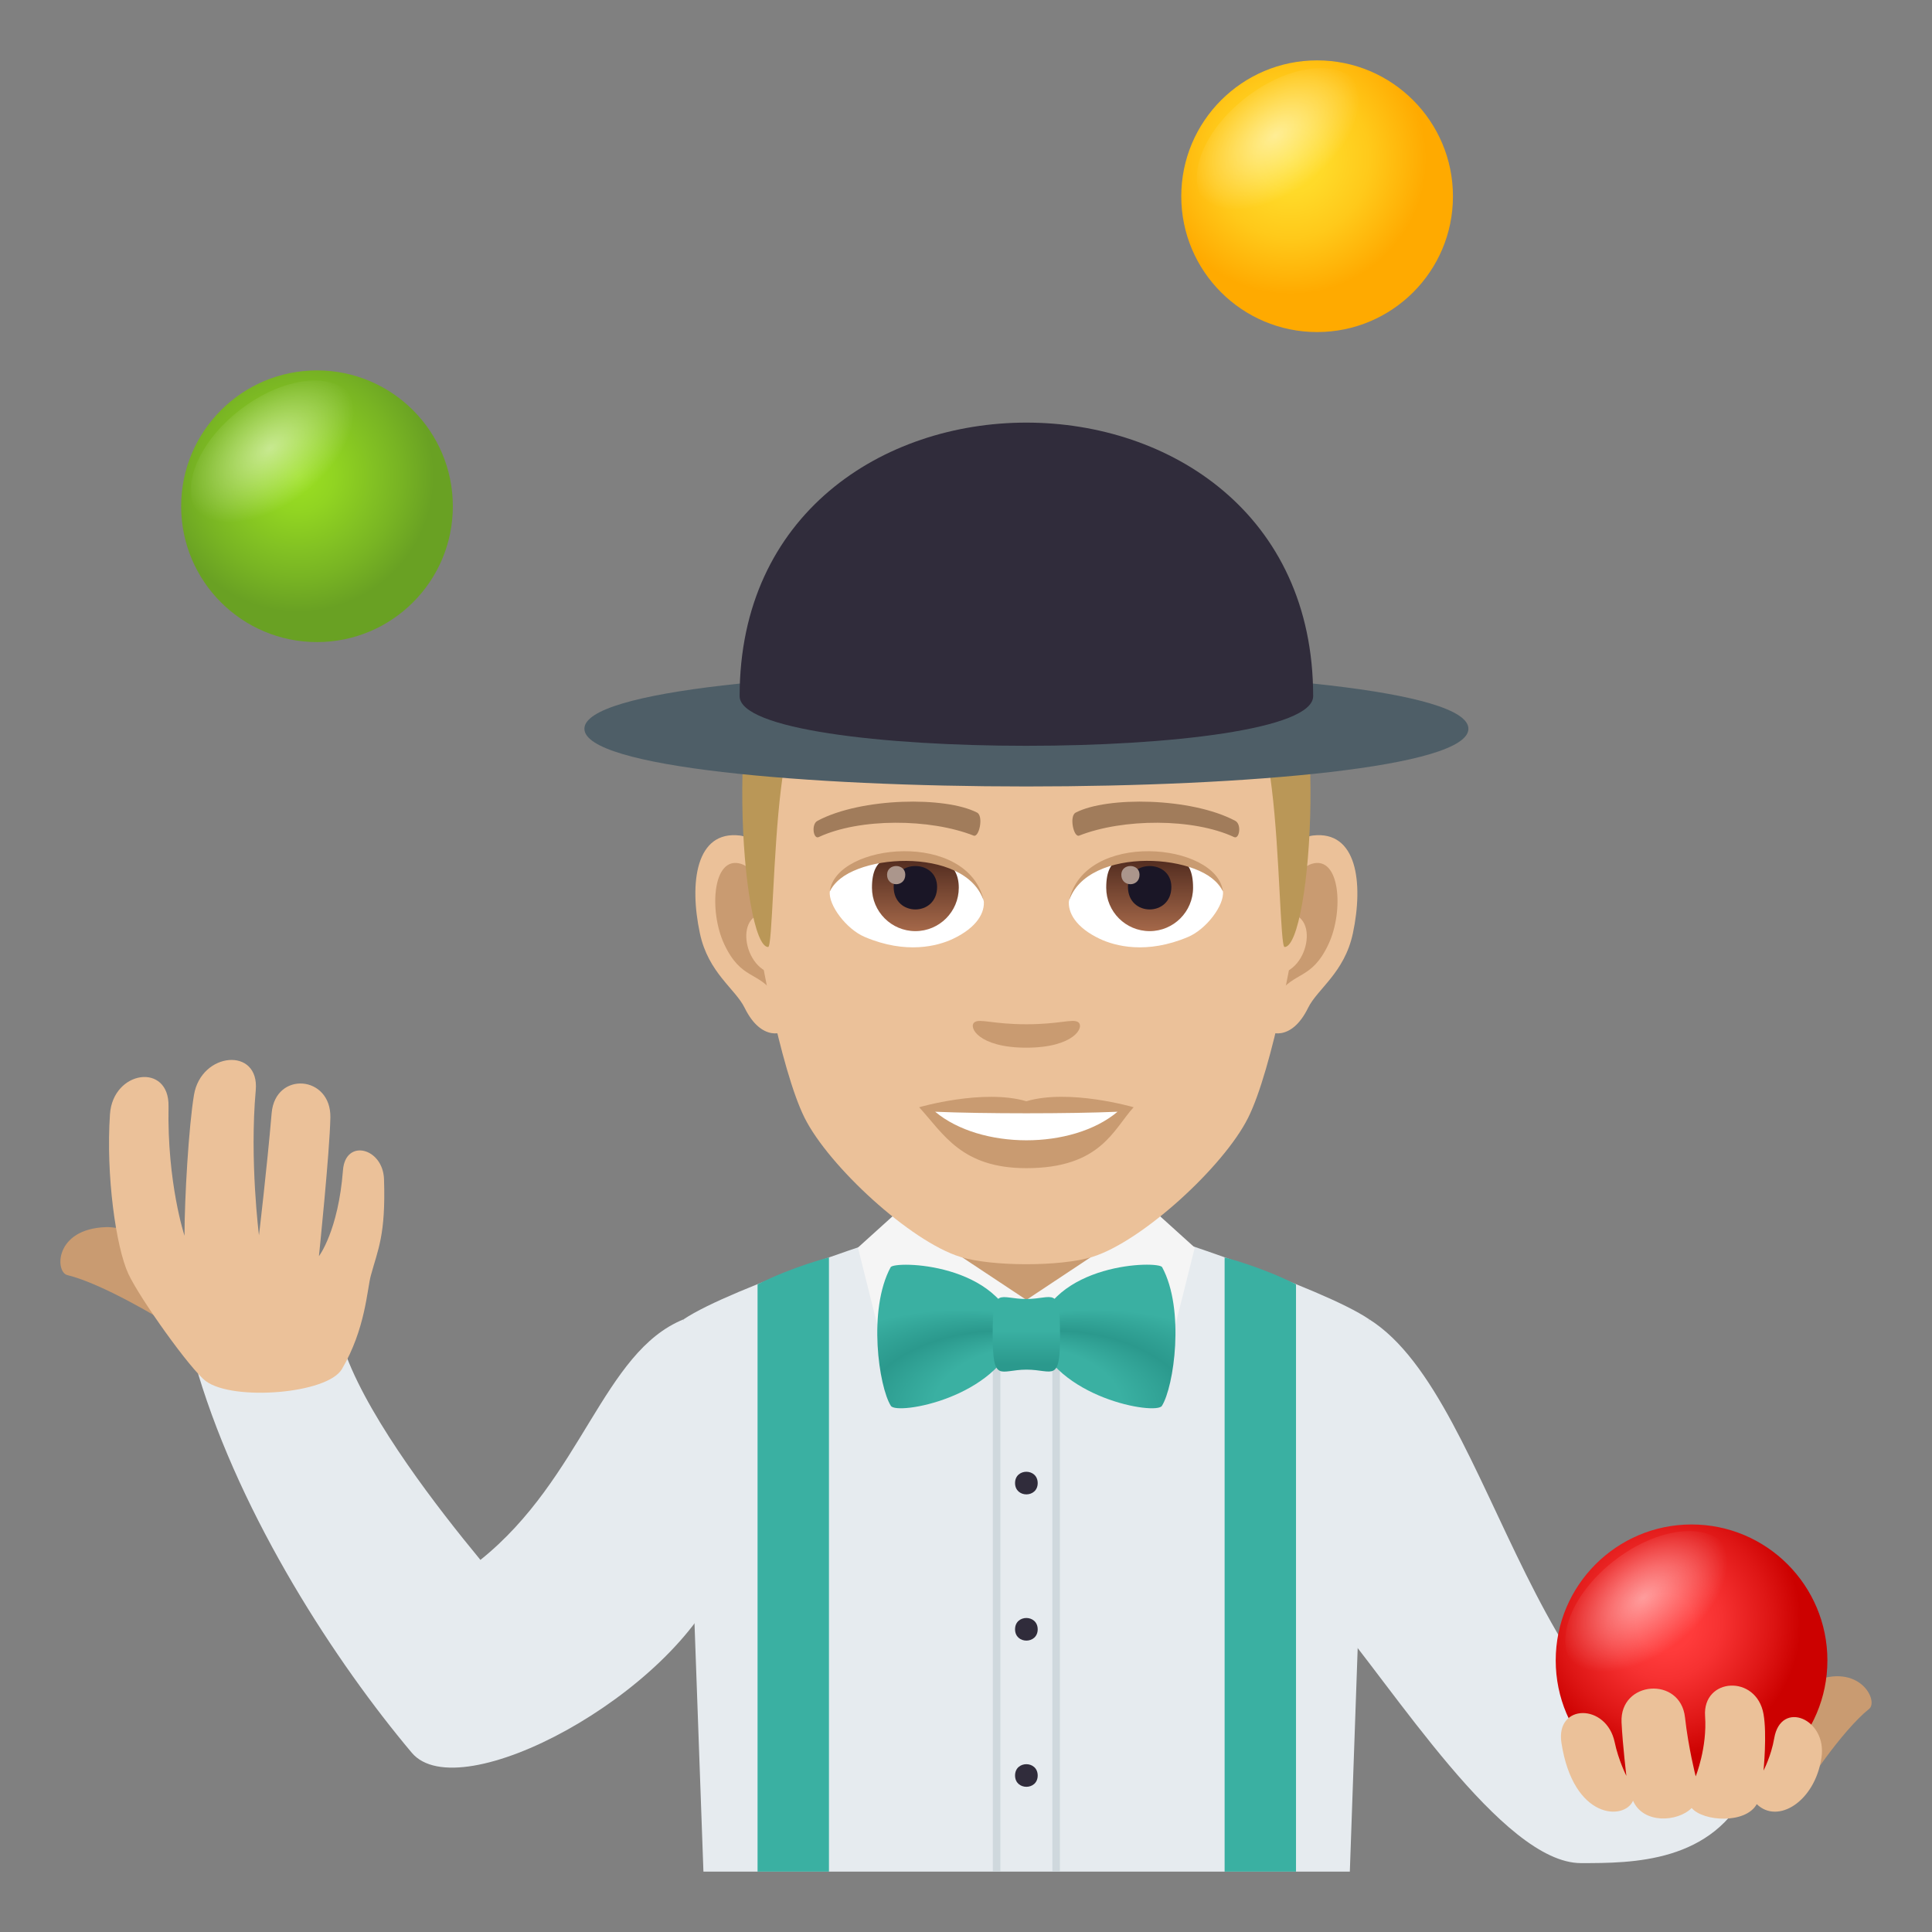 <?xml version="1.0" encoding="utf-8"?>
<!-- Generator: Adobe Illustrator 15.0.0, SVG Export Plug-In . SVG Version: 6.00 Build 0)  -->
<!DOCTYPE svg PUBLIC "-//W3C//DTD SVG 1.1//EN" "http://www.w3.org/Graphics/SVG/1.1/DTD/svg11.dtd">
<svg version="1.1" id="Layer_1" xmlns:x="http://ns.adobe.com/Extensibility/1.0/" xmlns:i="http://ns.adobe.com/AdobeIllustrator/10.0/" xmlns:graph="http://ns.adobe.com/Graphs/1.0/"
	 xmlns="http://www.w3.org/2000/svg" xmlns:xlink="http://www.w3.org/1999/xlink" xmlns:a="http://ns.adobe.com/AdobeSVGViewerExtensions/3.0/"
	 x="0px" y="0px" width="64px" height="64px" viewBox="0 0 64 64" enable-background="new 0 0 64 64" xml:space="preserve">
<rect x="0" y="0" width="64" height="64" fill="#808080" stroke="none"/>
<path fill="#E6EBEF" d="M22.644,43.705c-2.673,1.084-3.35,5.258-6.729,7.969c-1.406-1.703-3.587-4.521-4.437-6.74
	c0,0-3.385-0.672-4.916,0.57c1.453,4.814,4.578,9.586,7.078,12.557c1.582,1.881,8.688-1.941,10.268-5.82
	C23.907,52.24,24.169,50.504,22.644,43.705z"/>
<path fill="#C99B71" d="M5.378,43.734c0.449,0.211,1.611-2.158,1.16-2.369c0,0-2.299-0.738-3.023-0.715
	c-1.713,0.055-1.693,1.486-1.287,1.588C3.411,42.525,5.378,43.734,5.378,43.734z"/>
<path fill="#EBC199" d="M5.583,36.65c-0.049,2.545,0.529,4.285,0.529,4.285c0-1.25,0.141-3.623,0.313-4.66
	c0.238-1.436,2.178-1.604,2.047-0.158c-0.209,2.311,0.107,4.803,0.107,4.803s0.262-2.199,0.42-4.049
	c0.123-1.398,1.973-1.254,1.945,0.148c-0.021,1.131-0.379,4.594-0.379,4.594s0.641-0.834,0.797-2.852
	c0.082-1.053,1.324-0.74,1.359,0.301c0.061,1.854-0.203,2.326-0.438,3.197c-0.125,0.465-0.176,1.764-0.957,3.094
	c-0.484,0.824-3.6,1.061-4.5,0.404c-0.508-0.373-2.197-2.746-2.574-3.559c-0.41-0.881-0.748-3.271-0.609-5.289
	C3.743,35.453,5.61,35.189,5.583,36.65z"/>
<path fill="#E6EBEF" d="M45.357,43.705c4.264,2.668,5.408,14.734,12.578,15.484c-1.176,2.533-3.877,2.529-5.563,2.529
	c-2.604,0-6.242-5.859-8.354-8.313C44.02,53.406,43.832,50.504,45.357,43.705z"/>
<path fill="#E6EBEF" d="M22.644,43.705c1.598-1.072,7.312-2.895,7.312-2.895h8.14c0,0,5.674,1.816,7.262,2.895L44.715,62H23.302
	L22.644,43.705z"/>
<rect x="34.861" y="40.811" fill="#CFD8DD" width="0.25" height="21.189"/>
<rect x="32.889" y="40.811" fill="#CFD8DD" width="0.25" height="21.189"/>
<path fill="#3AB0A2" d="M25.095,42.545c1.178-0.592,2.365-0.891,2.365-0.891V62h-2.365V42.545z"/>
<path fill="#3AB0A2" d="M42.932,42.545c-1.178-0.592-2.365-0.891-2.365-0.891V62h2.365V42.545z"/>
<path fill="#C99B71" d="M59.758,59.262c-0.313,0.375-2.43-1.277-2.121-1.654c0,0,1.74-1.619,2.404-1.896
	c1.568-0.658,2.197,0.639,1.877,0.896C60.982,57.359,59.758,59.262,59.758,59.262z"/>
<radialGradient id="SVGID_1_" cx="55.16" cy="53.75" r="4.5" gradientUnits="userSpaceOnUse">
	<stop  offset="0.212" style="stop-color:#FF3B3B"/>
	<stop  offset="0.418" style="stop-color:#F63131"/>
	<stop  offset="0.771" style="stop-color:#DE1615"/>
	<stop  offset="1" style="stop-color:#CC0100"/>
	<a:midPointStop  offset="0.212" style="stop-color:#FF3B3B"/>
	<a:midPointStop  offset="0.588" style="stop-color:#FF3B3B"/>
	<a:midPointStop  offset="1" style="stop-color:#CC0100"/>
</radialGradient>
<path fill="url(#SVGID_1_)" d="M56.035,50.5c-2.482,0-4.5,2.018-4.5,4.504c0,2.484,2.018,4.496,4.5,4.496
	c2.484,0,4.5-2.012,4.5-4.496C60.535,52.518,58.52,50.5,56.035,50.5z"/>
<radialGradient id="SVGID_2_" cx="633.465" cy="-21.297" r="3.202" gradientTransform="matrix(0.358 0.465 -0.792 0.61 -189.208 -228.648)" gradientUnits="userSpaceOnUse">
	<stop  offset="0" style="stop-color:#FFFFFF"/>
	<stop  offset="1" style="stop-color:#FFFFFF;stop-opacity:0"/>
	<a:midPointStop  offset="0" style="stop-color:#FFFFFF"/>
	<a:midPointStop  offset="0.486" style="stop-color:#FFFFFF"/>
	<a:midPointStop  offset="1" style="stop-color:#FFFFFF;stop-opacity:0"/>
</radialGradient>
<path opacity="0.5" fill="url(#SVGID_2_)" d="M55.785,54.666c-1.402,1.078-3.051,1.285-3.684,0.463
	c-0.635-0.824-0.014-2.365,1.389-3.443c1.402-1.08,3.051-1.287,3.686-0.465C57.811,52.045,57.186,53.586,55.785,54.666z"/>
<path fill="#EBC199" d="M58.773,57.584c-0.1,0.586-0.354,1.068-0.354,1.068s0.119-1.201,0-1.871
	c-0.236-1.324-2.025-1.211-1.936,0.066c0.074,1.043-0.311,1.998-0.311,1.998s-0.244-0.955-0.354-1.953
	c-0.15-1.375-2.166-1.219-2.102,0.162c0.037,0.762,0.16,1.775,0.16,1.775s-0.262-0.516-0.387-1.113
	c-0.27-1.297-1.967-1.293-1.764,0.021c0.396,2.555,2.09,2.568,2.371,1.914c0.338,0.775,1.477,0.709,1.943,0.242
	c0.385,0.451,1.789,0.533,2.156-0.129c0.691,0.676,1.924-0.08,2.143-1.535C60.537,56.938,58.992,56.295,58.773,57.584z"/>
<rect x="29.676" y="38.371" fill="#C99B71" width="8.648" height="4.689"/>
<path fill="#F5F5F5" d="M38.322,40.193l1.256,1.135l-1.08,4.318L34,43.061L38.322,40.193z"/>
<path fill="#F5F5F5" d="M29.676,40.193l-1.256,1.135l1.08,4.318l4.5-2.586L29.676,40.193z"/>
<radialGradient id="SVGID_3_" cx="585.347" cy="-103.741" r="14.902" fx="573.423" fy="-98.334" gradientTransform="matrix(-0.867 -1.000000e-004 -5.047310e-005 -0.525 534.143 -5.671)" gradientUnits="userSpaceOnUse">
	<stop  offset="0.261" style="stop-color:#3AB0A2"/>
	<stop  offset="0.364" style="stop-color:#2B998D"/>
	<stop  offset="0.503" style="stop-color:#3AB0A2"/>
	<a:midPointStop  offset="0.261" style="stop-color:#3AB0A2"/>
	<a:midPointStop  offset="0.5" style="stop-color:#3AB0A2"/>
	<a:midPointStop  offset="0.364" style="stop-color:#2B998D"/>
	<a:midPointStop  offset="0.5" style="stop-color:#2B998D"/>
	<a:midPointStop  offset="0.503" style="stop-color:#3AB0A2"/>
</radialGradient>
<path fill="url(#SVGID_3_)" d="M33.689,44.207c-0.646,2.105-3.98,2.676-4.177,2.365c-0.4-0.631-0.771-3.184-0.008-4.594
	C29.622,41.762,33.195,41.811,33.689,44.207z"/>
<radialGradient id="SVGID_4_" cx="107.11" cy="-103.413" r="14.905" fx="95.184" fy="-98.005" gradientTransform="matrix(0.867 -3.000000e-004 1.514193e-004 -0.525 -51.408 -5.527)" gradientUnits="userSpaceOnUse">
	<stop  offset="0.261" style="stop-color:#3AB0A2"/>
	<stop  offset="0.364" style="stop-color:#2B998D"/>
	<stop  offset="0.503" style="stop-color:#3AB0A2"/>
	<a:midPointStop  offset="0.261" style="stop-color:#3AB0A2"/>
	<a:midPointStop  offset="0.5" style="stop-color:#3AB0A2"/>
	<a:midPointStop  offset="0.364" style="stop-color:#2B998D"/>
	<a:midPointStop  offset="0.5" style="stop-color:#2B998D"/>
	<a:midPointStop  offset="0.503" style="stop-color:#3AB0A2"/>
</radialGradient>
<path fill="url(#SVGID_4_)" d="M34.311,44.207c0.645,2.105,3.98,2.676,4.178,2.365c0.398-0.631,0.77-3.186,0.008-4.596
	C38.377,41.76,34.805,41.811,34.311,44.207z"/>
<linearGradient id="SVGID_5_" gradientUnits="userSpaceOnUse" x1="71.795" y1="45.589" x2="71.795" y2="43.119" gradientTransform="matrix(1.136 -2.000000e-004 -2.000000e-004 1 -47.544 -0.138)">
	<stop  offset="0.097" style="stop-color:#2B998D"/>
	<stop  offset="0.551" style="stop-color:#3AB0A2"/>
	<a:midPointStop  offset="0.097" style="stop-color:#2B998D"/>
	<a:midPointStop  offset="0.5" style="stop-color:#2B998D"/>
	<a:midPointStop  offset="0.551" style="stop-color:#3AB0A2"/>
</linearGradient>
<path fill="url(#SVGID_5_)" d="M34.002,45.371c-0.895,0.002-1.113,0.477-1.119-1.168c0-1.646,0.222-1.17,1.117-1.172
	c0.893,0,1.113-0.477,1.115,1.17C35.117,45.842,34.896,45.371,34.002,45.371z"/>
<path fill="#302C3B" d="M33.625,49.129c0-0.5,0.748-0.5,0.75,0C34.375,49.627,33.627,49.629,33.625,49.129z"/>
<path fill="#302C3B" d="M33.625,53.973c0-0.5,0.748-0.5,0.75,0C34.375,54.471,33.627,54.473,33.625,53.973z"/>
<path fill="#302C3B" d="M33.625,58.816c0-0.5,0.748-0.5,0.75,0C34.375,59.314,33.627,59.316,33.625,58.816z"/>
<radialGradient id="SVGID_6_" cx="42.756" cy="5.25" r="4.5" gradientUnits="userSpaceOnUse">
	<stop  offset="0" style="stop-color:#FFE02E"/>
	<stop  offset="0.249" style="stop-color:#FFDA29"/>
	<stop  offset="0.586" style="stop-color:#FFC91A"/>
	<stop  offset="0.971" style="stop-color:#FFAC02"/>
	<stop  offset="1" style="stop-color:#FFAA00"/>
	<a:midPointStop  offset="0" style="stop-color:#FFE02E"/>
	<a:midPointStop  offset="0.642" style="stop-color:#FFE02E"/>
	<a:midPointStop  offset="1" style="stop-color:#FFAA00"/>
</radialGradient>
<path fill="url(#SVGID_6_)" d="M43.631,2c-2.482,0-4.5,2.018-4.5,4.504c0,2.484,2.018,4.496,4.5,4.496c2.484,0,4.5-2.012,4.5-4.496
	C48.131,4.018,46.115,2,43.631,2z"/>
<radialGradient id="SVGID_7_" cx="555.406" cy="-41.188" r="3.202" gradientTransform="matrix(0.358 0.465 -0.792 0.61 -189.208 -228.648)" gradientUnits="userSpaceOnUse">
	<stop  offset="0" style="stop-color:#FFFFFF"/>
	<stop  offset="1" style="stop-color:#FFFFFF;stop-opacity:0"/>
	<a:midPointStop  offset="0" style="stop-color:#FFFFFF"/>
	<a:midPointStop  offset="0.486" style="stop-color:#FFFFFF"/>
	<a:midPointStop  offset="1" style="stop-color:#FFFFFF;stop-opacity:0"/>
</radialGradient>
<path opacity="0.5" fill="url(#SVGID_7_)" d="M43.58,6.203c-1.402,1.078-3.053,1.287-3.686,0.463s-0.012-2.363,1.389-3.443
	c1.402-1.08,3.053-1.285,3.686-0.463C45.604,3.582,44.98,5.125,43.58,6.203z"/>
<radialGradient id="SVGID_8_" cx="9.876" cy="15.77" r="4.5" gradientUnits="userSpaceOnUse">
	<stop  offset="0" style="stop-color:#9BE022"/>
	<stop  offset="0.267" style="stop-color:#91D422"/>
	<stop  offset="0.747" style="stop-color:#78B423"/>
	<stop  offset="1" style="stop-color:#69A123"/>
	<a:midPointStop  offset="0" style="stop-color:#9BE022"/>
	<a:midPointStop  offset="0.576" style="stop-color:#9BE022"/>
	<a:midPointStop  offset="1" style="stop-color:#69A123"/>
</radialGradient>
<path fill="url(#SVGID_8_)" d="M10.501,12.27c-2.484,0-4.5,2.016-4.5,4.502s2.016,4.498,4.5,4.498c2.482,0,4.5-2.012,4.5-4.498
	S12.983,12.27,10.501,12.27z"/>
<radialGradient id="SVGID_9_" cx="534.755" cy="-8.468" r="3.202" gradientTransform="matrix(0.358 0.465 -0.792 0.61 -189.208 -228.648)" gradientUnits="userSpaceOnUse">
	<stop  offset="0" style="stop-color:#FFFFFF"/>
	<stop  offset="1" style="stop-color:#FFFFFF;stop-opacity:0"/>
	<a:midPointStop  offset="0" style="stop-color:#FFFFFF"/>
	<a:midPointStop  offset="0.486" style="stop-color:#FFFFFF"/>
	<a:midPointStop  offset="1" style="stop-color:#FFFFFF;stop-opacity:0"/>
</radialGradient>
<path opacity="0.5" fill="url(#SVGID_9_)" d="M10.253,16.551c-1.402,1.08-3.051,1.287-3.684,0.463
	c-0.635-0.822-0.014-2.363,1.389-3.443c1.402-1.078,3.051-1.285,3.684-0.463C12.276,13.932,11.653,15.475,10.253,16.551z"/>
<path id="Path_1549_" fill="#EBC199" d="M43.488,27.678c-1.469,0.178-2.529,5.088-1.605,6.383c0.131,0.182,0.887,0.471,1.449-0.674
	c0.311-0.633,1.205-1.162,1.484-2.469C45.172,29.244,44.951,27.502,43.488,27.678z"/>
<path id="Path_1548_" fill="#EBC199" d="M24.511,27.678c1.47,0.178,2.53,5.088,1.605,6.383c-0.129,0.182-0.885,0.471-1.448-0.674
	c-0.31-0.633-1.206-1.162-1.483-2.469C22.827,29.244,23.05,27.502,24.511,27.678z"/>
<path id="Path_1547_" fill="#C99B71" d="M43.449,28.617c-0.383,0.121-0.801,0.705-1.027,1.674c1.338-0.289,1.004,1.939-0.16,1.982
	c0.01,0.225,0.025,0.453,0.055,0.695c0.559-0.813,1.129-0.486,1.693-1.695C44.52,30.182,44.398,28.322,43.449,28.617z"/>
<path id="Path_1546_" fill="#C99B71" d="M25.579,30.289c-0.228-0.967-0.645-1.551-1.028-1.672c-0.948-0.295-1.071,1.564-0.562,2.656
	c0.565,1.209,1.136,0.883,1.697,1.695c0.027-0.242,0.043-0.473,0.051-0.697C24.586,32.217,24.256,30.016,25.579,30.289z"/>
<path id="Path_1545_" fill="#EBC199" d="M34,18.236c-6.365,0-9.431,4.807-9.048,11.488c0.077,1.346,0.913,5.732,1.701,7.305
	c0.806,1.611,3.505,4.094,5.158,4.607c1.045,0.324,3.333,0.324,4.376,0c1.652-0.514,4.354-2.996,5.158-4.607
	c0.791-1.572,1.625-5.957,1.701-7.305C43.432,23.043,40.367,18.236,34,18.236z"/>
<path id="Path_1544_" fill="#A17C5B" d="M40.914,27.188c-1.455-0.771-4.24-0.809-5.277-0.271c-0.225,0.104-0.076,0.832,0.111,0.764
	c1.445-0.57,3.777-0.584,5.133,0.049C41.061,27.811,41.137,27.295,40.914,27.188z"/>
<path id="Path_1543_" fill="#A17C5B" d="M27.085,27.188c1.455-0.771,4.24-0.809,5.279-0.271c0.223,0.104,0.076,0.832-0.111,0.764
	c-1.447-0.57-3.779-0.584-5.133,0.049C26.94,27.811,26.866,27.295,27.085,27.188z"/>
<path id="Path_1542_" fill="#C99B71" d="M35.717,33.861C35.535,33.736,35.109,33.93,34,33.93c-1.109,0-1.537-0.193-1.716-0.068
	c-0.219,0.154,0.127,0.844,1.716,0.844C35.588,34.705,35.936,34.016,35.717,33.861z"/>
<path id="Path_1541_" fill="#C99B71" d="M34,36.48c-1.431-0.42-3.552,0.199-3.552,0.199c0.807,0.879,1.398,2.018,3.552,2.018
	c2.467,0,2.887-1.293,3.553-2.018C37.553,36.68,35.432,36.057,34,36.48z"/>
<path id="Path_1540_" fill="#FFFFFF" d="M30.979,36.828c1.502,1.256,4.533,1.266,6.041,0C35.422,36.896,32.59,36.896,30.979,36.828z
	"/>
<path fill="#E3BE86" d="M42.129,19.828c-1.393-1.883-3.943-3.344-8.129-3.344c-4.185,0-6.736,1.461-8.128,3.344
	C23.899,22.492,44.102,22.492,42.129,19.828z"/>
<linearGradient id="SVGID_10_" gradientUnits="userSpaceOnUse" x1="34" y1="31.371" x2="34" y2="19.03">
	<stop  offset="0.5" style="stop-color:#BA9757"/>
	<stop  offset="0.647" style="stop-color:#C29E60"/>
	<stop  offset="0.887" style="stop-color:#D7B378"/>
	<stop  offset="1" style="stop-color:#E3BE86"/>
	<a:midPointStop  offset="0.5" style="stop-color:#BA9757"/>
	<a:midPointStop  offset="0.6" style="stop-color:#BA9757"/>
	<a:midPointStop  offset="1" style="stop-color:#E3BE86"/>
</linearGradient>
<path fill="url(#SVGID_10_)" d="M42.129,19.828c-1.393-1.883-3.943,0.158-8.129,0.158c-4.185,0-6.736-2.041-8.128-0.158
	c-1.973,2.664-1.303,11.543-0.426,11.543c0.14,0,0.16-3.105,0.426-5.254c0.216-1.75,0.631-3.445,1.111-3.723
	c1.46-0.848,4.277,0.363,7.017,0.363c2.738,0,5.557-1.211,7.018-0.363c0.48,0.277,0.895,1.973,1.111,3.723
	c0.266,2.148,0.285,5.254,0.424,5.254C43.432,31.371,44.102,22.492,42.129,19.828z"/>
<path id="Path_1539_" fill="#FFFFFF" d="M32.586,29.811c0.055,0.42-0.23,0.918-1.021,1.291c-0.5,0.236-1.545,0.518-2.916-0.063
	c-0.615-0.258-1.215-1.064-1.16-1.512C28.231,28.125,31.891,27.92,32.586,29.811z"/>
<linearGradient id="Oval_1_" gradientUnits="userSpaceOnUse" x1="-423.808" y1="477.57" x2="-423.808" y2="477.949" gradientTransform="matrix(6.57 0 0 -6.57 2814.78 3168.528)">
	<stop  offset="0" style="stop-color:#A6694A"/>
	<stop  offset="1" style="stop-color:#4F2A1E"/>
	<a:midPointStop  offset="0" style="stop-color:#A6694A"/>
	<a:midPointStop  offset="0.5" style="stop-color:#A6694A"/>
	<a:midPointStop  offset="1" style="stop-color:#4F2A1E"/>
</linearGradient>
<path id="Oval_126_" fill="url(#Oval_1_)" d="M30.323,28.35c0.795,0,1.438,0.219,1.438,1.057c0,0.793-0.643,1.438-1.438,1.438
	c-0.793,0-1.438-0.645-1.438-1.438C28.885,28.303,29.528,28.35,30.323,28.35z"/>
<path id="Path_1538_" fill="#1A1626" d="M29.604,29.381c0,0.994,1.439,0.994,1.439,0C31.043,28.457,29.604,28.457,29.604,29.381z"/>
<path id="Path_1537_" fill="#AB968C" d="M29.385,28.977c0,0.418,0.604,0.418,0.604,0C29.989,28.592,29.385,28.592,29.385,28.977z"/>
<path id="Path_1536_" fill="#C99B71" d="M32.594,29.865c-0.584-1.877-4.564-1.6-5.105-0.338
	C27.69,27.912,32.096,27.484,32.594,29.865z"/>
<path id="Path_1535_" fill="#FFFFFF" d="M35.412,29.811c-0.053,0.42,0.232,0.918,1.023,1.291c0.502,0.236,1.545,0.518,2.918-0.063
	c0.615-0.258,1.213-1.064,1.158-1.512C39.77,28.125,36.109,27.92,35.412,29.811z"/>
<linearGradient id="Oval_2_" gradientUnits="userSpaceOnUse" x1="-425.325" y1="477.57" x2="-425.325" y2="477.949" gradientTransform="matrix(6.57 0 0 -6.57 2832.511 3168.528)">
	<stop  offset="0" style="stop-color:#A6694A"/>
	<stop  offset="1" style="stop-color:#4F2A1E"/>
	<a:midPointStop  offset="0" style="stop-color:#A6694A"/>
	<a:midPointStop  offset="0.5" style="stop-color:#A6694A"/>
	<a:midPointStop  offset="1" style="stop-color:#4F2A1E"/>
</linearGradient>
<path id="Oval_125_" fill="url(#Oval_2_)" d="M38.084,28.35c0.793,0,1.438-0.047,1.438,1.057c0,0.793-0.645,1.438-1.438,1.438
	c-0.795,0-1.439-0.645-1.439-1.438C36.645,28.303,37.289,28.35,38.084,28.35z"/>
<path id="Path_1534_" fill="#1A1626" d="M37.365,29.381c0,0.994,1.438,0.994,1.438,0C38.803,28.457,37.365,28.457,37.365,29.381z"/>
<path id="Path_1533_" fill="#AB968C" d="M37.145,28.977c0,0.418,0.604,0.418,0.604,0C37.748,28.592,37.145,28.592,37.145,28.977z"/>
<path id="Path_1532_" fill="#C99B71" d="M35.406,29.865c0.584-1.875,4.563-1.607,5.105-0.338
	C40.311,27.912,35.904,27.484,35.406,29.865z"/>
<path fill="#4E5E67" d="M48.643,24.141c0,2.549-29.284,2.549-29.284,0S48.643,21.592,48.643,24.141z"/>
<path fill="#302C3B" d="M43.5,23.061c0,2.193-18.999,2.193-18.999,0C24.501,10.979,43.5,10.979,43.5,23.061z"/>
</svg>
